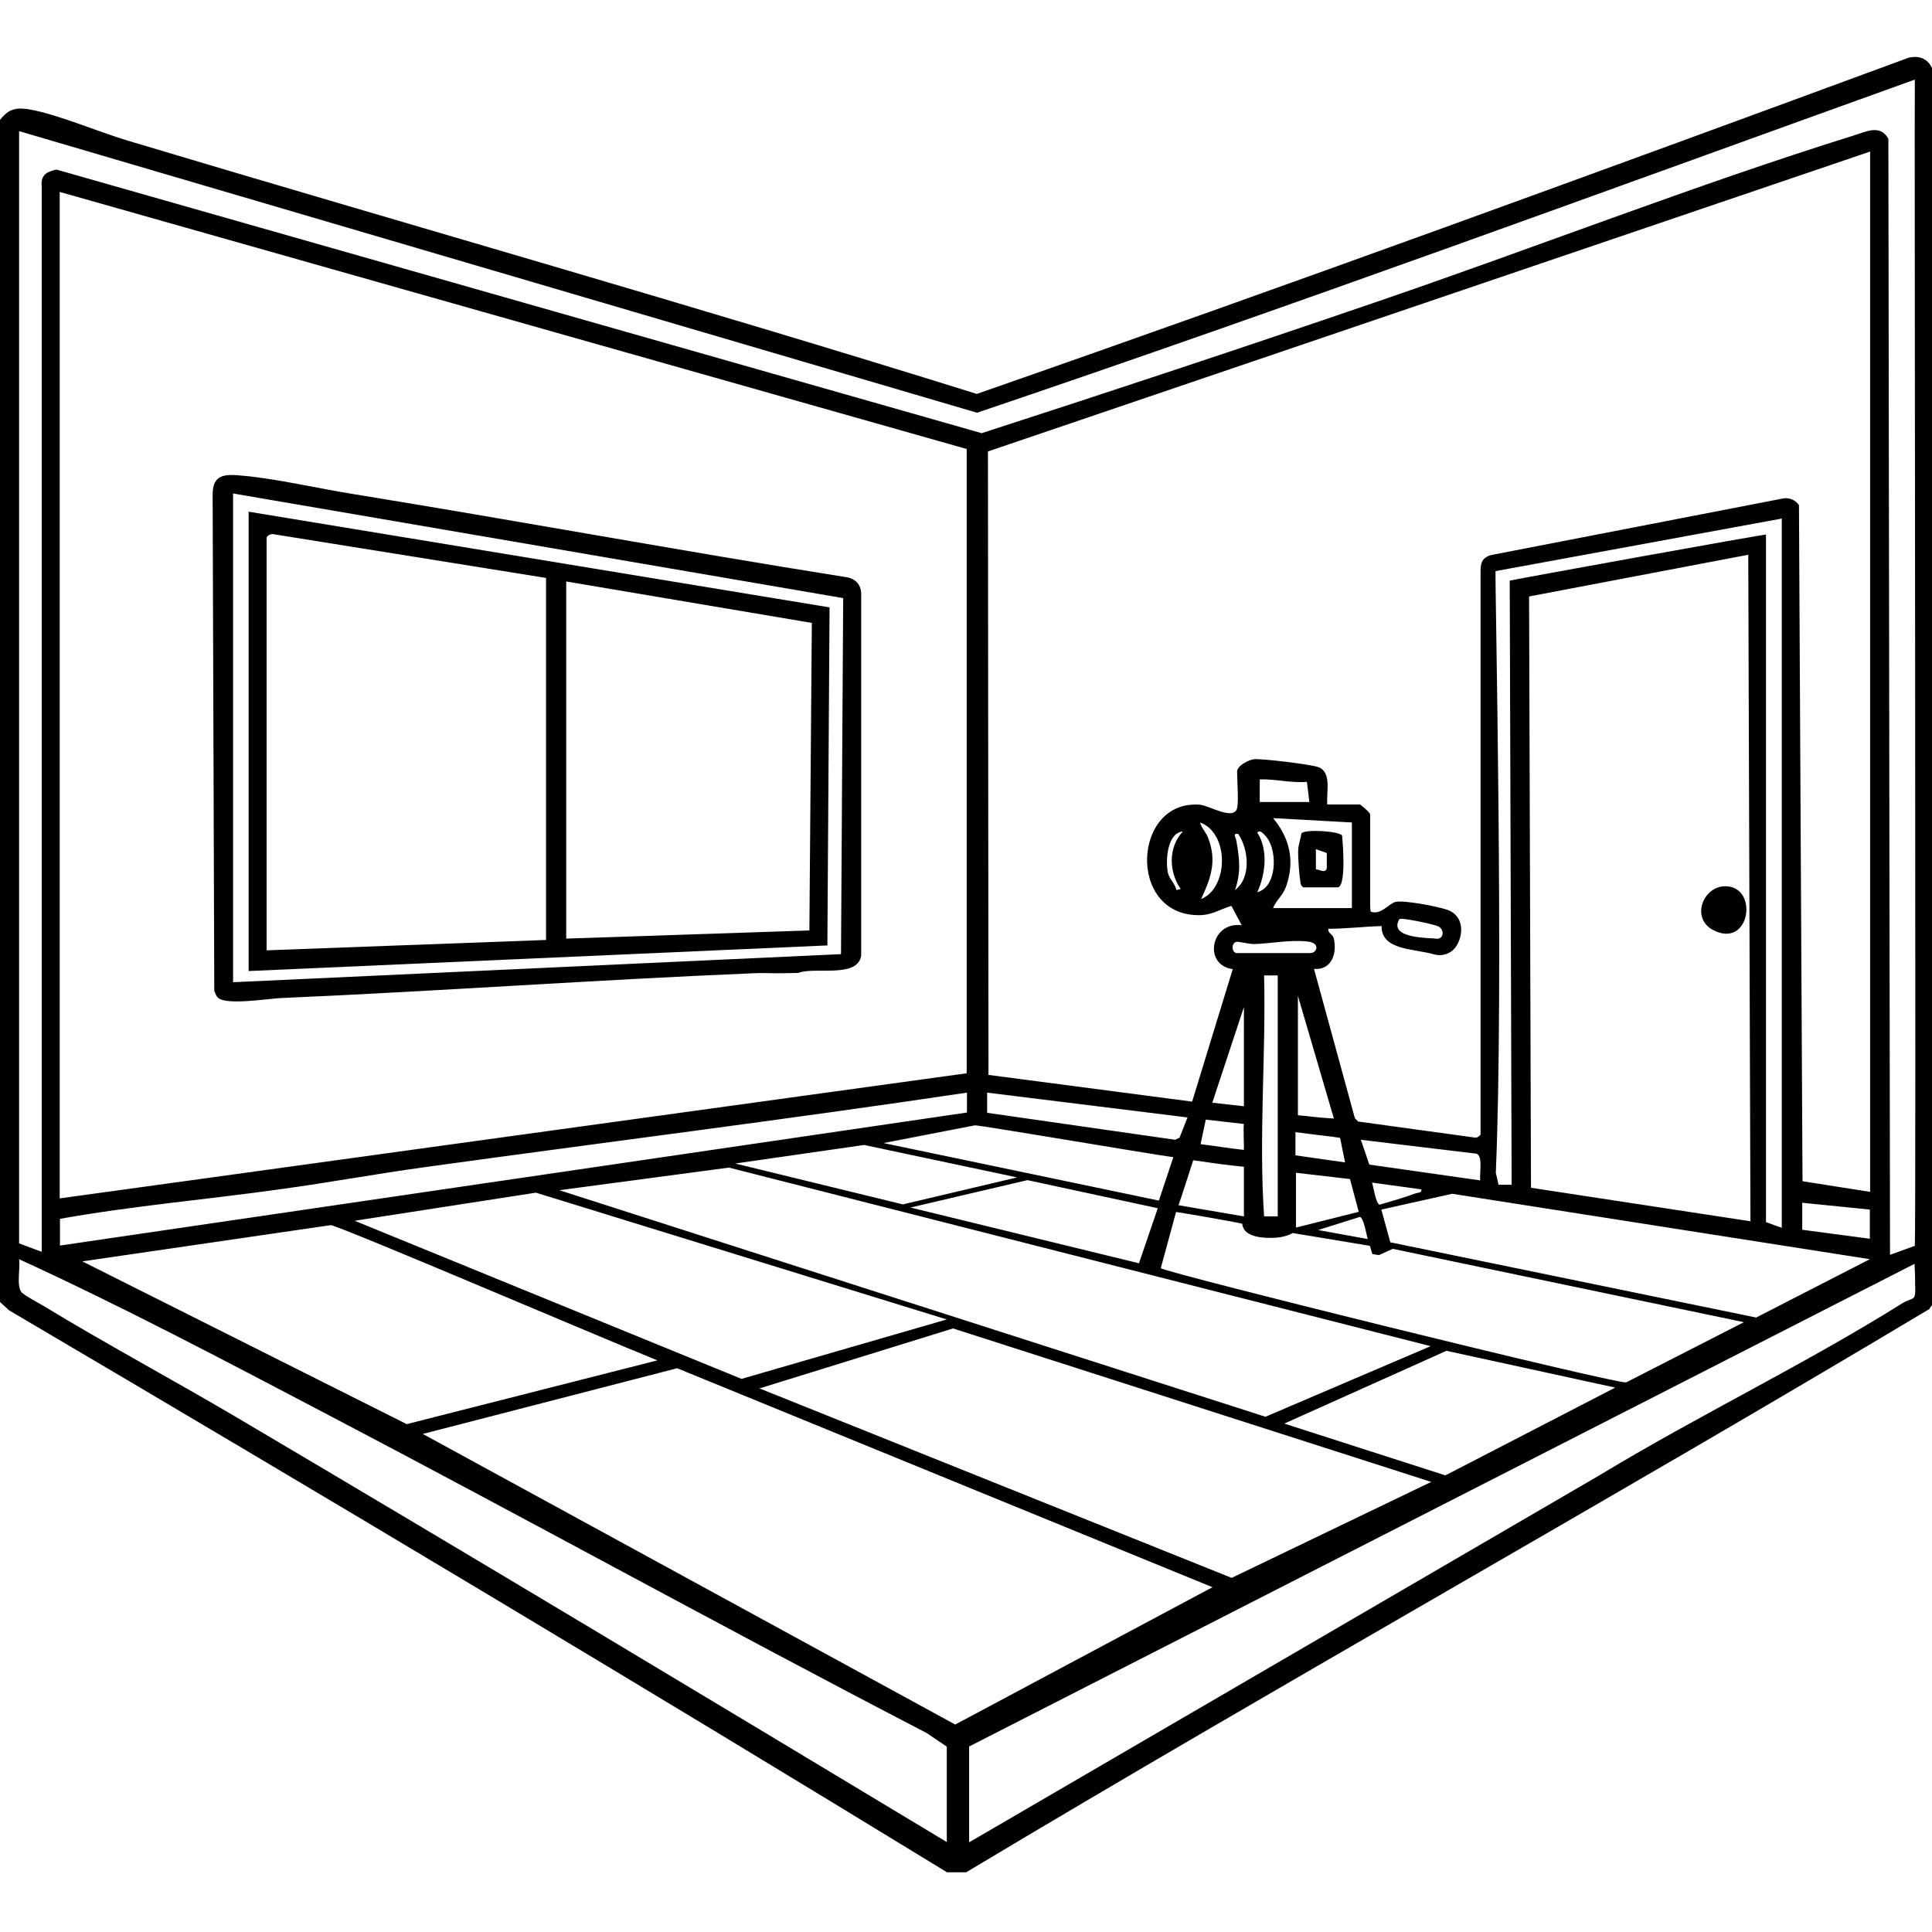 <?xml version="1.0" encoding="UTF-8"?>
<svg id="Layer_1" xmlns="http://www.w3.org/2000/svg" version="1.1" viewBox="0 0 70.87 70.87">
  <!-- Generator: Adobe Illustrator 29.1.0, SVG Export Plug-In . SVG Version: 2.1.0 Build 142)  -->
  <path d="M70.05,2.11c.63-.13.93.35.93.93l-.04,44.73-.17.25c-11.7,7-23.63,13.65-35.33,20.66h-.7C23.34,61.71,11.86,54.85.34,48.07L0,47.76V4.4c.32-.42.61-.47,1.12-.38,1.03.19,2.5.82,3.57,1.14,10.38,3.11,20.8,6.06,31.14,9.29,11.45-3.99,22.85-8.16,34.23-12.35ZM.7,4.81v40.8l.83.31V6.83c-.04-.41.18-.53.54-.61l33.94,9.67c4.79-1.55,9.56-3.13,14.32-4.76,5.87-2,11.8-4.33,17.7-6.17.45-.14.94-.4,1.24.13l.06,40.94.91-.33c.05-.5-.02-41.91,0-42.78-11.45,4.12-22.87,8.32-34.4,12.22L.7,4.81ZM45.38,29.63c.06-.22,0-1.02,0-1.32,0-.22.4-.43.62-.46.29-.03,2.09.19,2.36.29.51.19.28.94.33,1.37h1.2s.37.28.37.37v3.3s0,.2.02.26c.35.14.65-.27.89-.35.3-.09,1.61.17,1.94.29.59.22.6.92.28,1.37-.18.24-.49.34-.78.26-.75-.22-1.94-.14-1.93-1.04-.68.02-1.32.1-1.96.1,0,.2.17.17.21.37.12.54-.09,1.16-.73,1.1l1.5,5.48.12.12,4.29.59c.07.02.2-.08.2-.12v-20.65c0-.29.04-.5.39-.6l10.73-2.08c.22-.03.44.07.56.25l.13,24.8,2.48.39V5.56s-32.36,11-32.36,11l.02,22.87,7.47.98,1.49-4.86c-1.1-.15-.81-1.76.33-1.61l-.38-.71c-.46.14-.72.35-1.23.34-2.61-.03-2.38-4.26.08-4.05.34.03,1.23.59,1.36.13ZM35.46,39.37v-22.9S2.19,7.04,2.19,7.04v36.92l33.27-4.59ZM28.7,35.7c-.34.01-.69-.02-1.04,0-5.79.24-11.56.66-17.34.91-.49.02-1.98.27-2.31,0-.08-.06-.11-.17-.15-.27l-.06-18.2c0-.77.48-.75,1.11-.69,1.23.11,2.77.47,4.03.67,6.03.98,12.05,2.09,18.09,3.05.37.05.58.3.56.68v13.21c-.14.84-1.72.39-2.31.63M8.55,18.11v17.92l22.3-1.03.08-13.06-22.39-3.84ZM65.37,19.02l-10.51,1.93c-.03.23.31,15.03.01,22.07l.1.44h.48s-.07-22.16-.07-22.16c.07-.03,9.4-1.72,9.4-1.69v25.22l.58.21v-26.01ZM64.21,44.79l-.08-24.44-8.04,1.53.07,21.69,8.06,1.23ZM46.21,29.42h1.82l-.09-.74c-.59.05-1.15-.11-1.73-.09v.83ZM49.59,30.17l-2.89-.16c.62.75.8,1.57.48,2.5-.12.35-.36.49-.48.8h2.89v-3.14ZM44.06,32.98c1.02-.42,1.03-2.43-.04-2.81.06.22.23.36.31.6.31.84.08,1.45-.27,2.21ZM43.4,30.5c-.59.04-.65,1.07-.56,1.51.05.24.27.4.31.64l.16-.04c-.44-.64-.46-1.53.08-2.11ZM46.12,32.73c.73-.2.73-1.49.37-1.98-.08-.1-.26-.35-.37-.21.41.64.3,1.53,0,2.19ZM45.3,32.65c.6-.44.51-1.49.12-2.06-.22-.03-.09.12-.07.24.12.68.18,1.15-.05,1.83ZM51.33,33.72c-.42.72,1.15.68,1.32.71.31.06.36-.32.11-.45-.14-.07-1.38-.34-1.43-.26ZM45.34,34.96h2.73c.24,0,.37-.36-.08-.42-.66-.08-1.33.07-1.99.09-.2,0-.56-.1-.65-.08-.19.05-.17.36-.01.41ZM46.87,35.78h-.5c.07,2.95-.2,5.9,0,8.84h.5v-8.84ZM47.61,36.53v4.38c.47.04.74.09,1.32.12l-1.32-4.5ZM45.63,40.57v-3.63l-1.16,3.51,1.16.13ZM35.47,40.08c-6.63.99-13.29,1.82-19.93,2.74-1.74.24-3.48.56-5.23.8-2.7.38-5.43.61-8.11,1.09v.98s33.27-4.88,33.27-4.88v-.74ZM43.56,40.99l-7.35-.91v.74s6.9.99,6.9.99l.16-.08.29-.74ZM45.63,41.23l-1.4-.16-.19.9c.64.08,1.08.16,1.59.21.01-.12-.03-.75,0-.95ZM49.16,41.74c-.51-.08-.17-.02-1.64-.21v.85l1.82.26-.18-.89ZM54.3,43.3c-.04-.22.11-.9-.14-.98l-4.24-.51.31.91,4.07.58ZM43.05,42.45c-1.01-.14-7.04-1.17-7.29-1.17l-3.35.65,10.1,2.11.53-1.59ZM45.63,42.8c-.72-.07-1.09-.13-1.86-.24,0,0-.47,1.47-.54,1.65l2.4.41v-1.82ZM49.84,44.45l-.32-1.2-1.98-.23c0,.74,0,1.38,0,2.01l2.31-.58ZM52.15,43.63l-1.82-.25c.05.16.14.78.28.81.43-.13.88-.25,1.3-.41.09-.03.25-.02.23-.14ZM68.59,46.19l-15.32-2.4-2.6.58.33,1.2,13.42,2.76,4.17-2.14ZM33.42,44.3l8.36,2.04.69-2.02-4.78-1.03-4.27,1ZM26.97,42.68l6.15,1.5,4.19-.99-5.61-1.19-4.73.68ZM68.59,44.37l-2.48-.25v.99s2.48.33,2.48.33v-1.07ZM45.57,44.89c-.22-.06-2.29-.42-2.43-.43l-.56,2.06c.19.17,16.55,4.22,17.07,4.19l4.32-2.21-12.88-2.69-.51.23-.24-.04-.09-.3-2.83-.47h0c-.18.1-.38.15-.59.17-.46.03-1.21,0-1.26-.5ZM50.17,45.45c-.04-.14-.15-.8-.29-.81l-1.53.48,1.82.33ZM34.73,67.58v-3.51l-.74-.5c-7.44-3.86-14.79-7.92-22.22-11.81-3.66-1.92-7.32-3.85-11.07-5.57.05.32-.1.95.08,1.2.08.11.64.41.81.51,2.32,1.41,4.73,2.7,7.07,4.08,8.72,5.15,17.4,10.37,26.07,15.59ZM35.55,64.07v3.51l23.15-13.48c3.6-2.18,7.5-4.05,11.06-6.28.45-.28.52-.02.49-.74,0-.19,0-.33-.02-.72l-34.69,17.71ZM59.25,50.9l-6.19-1.35-5.95,2.67,5.91,1.9,6.23-3.22ZM52.5,54.36l-17.54-5.63-7.1,2.2,17.32,6.95,7.32-3.52ZM44.47,58.22l-19.63-8.03-9.33,2.41,19.53,10.66,9.44-5.04ZM52.48,49.38l-25.74-6.55-6.22.83,25.9,8.31,6.06-2.59ZM34.73,48.4l-15.07-4.65-6.65,1.03,14.19,5.8,7.53-2.18ZM24.11,49.9c-2.22-.9-11.39-4.82-11.97-4.96l-9.12,1.33,11.9,5.97,9.2-2.34Z"/>
  <path d="M63.27,32.51c1.26-.02.94,2.31-.42,1.61-.84-.43-.38-1.6.42-1.61Z"/>
  <path d="M9.12,18.77l21.31,3.51-.08,12.4-21.23.94v-16.85ZM9.78,19.72v15.14l10.25-.38c0-.17,0-13.15,0-13.28l-9.97-1.6c-.1-.03-.25.03-.28.12ZM20.77,21.33v13.1l8.92-.3.09-11.28-9.01-1.52Z"/>
  <path d="M47.82,32.56c-.08-.05-.11-.11-.12-.21-.04-.23-.09-.92-.08-1.15,0-.19.09-.43.12-.63.11-.16,1.37-.09,1.49.08.03.29.16,1.9-.17,1.9h-1.24ZM48.28,31.89c.14.01.33.16.39-.04v-.56s-.4-.14-.4-.14v.73Z"/>
</svg>
